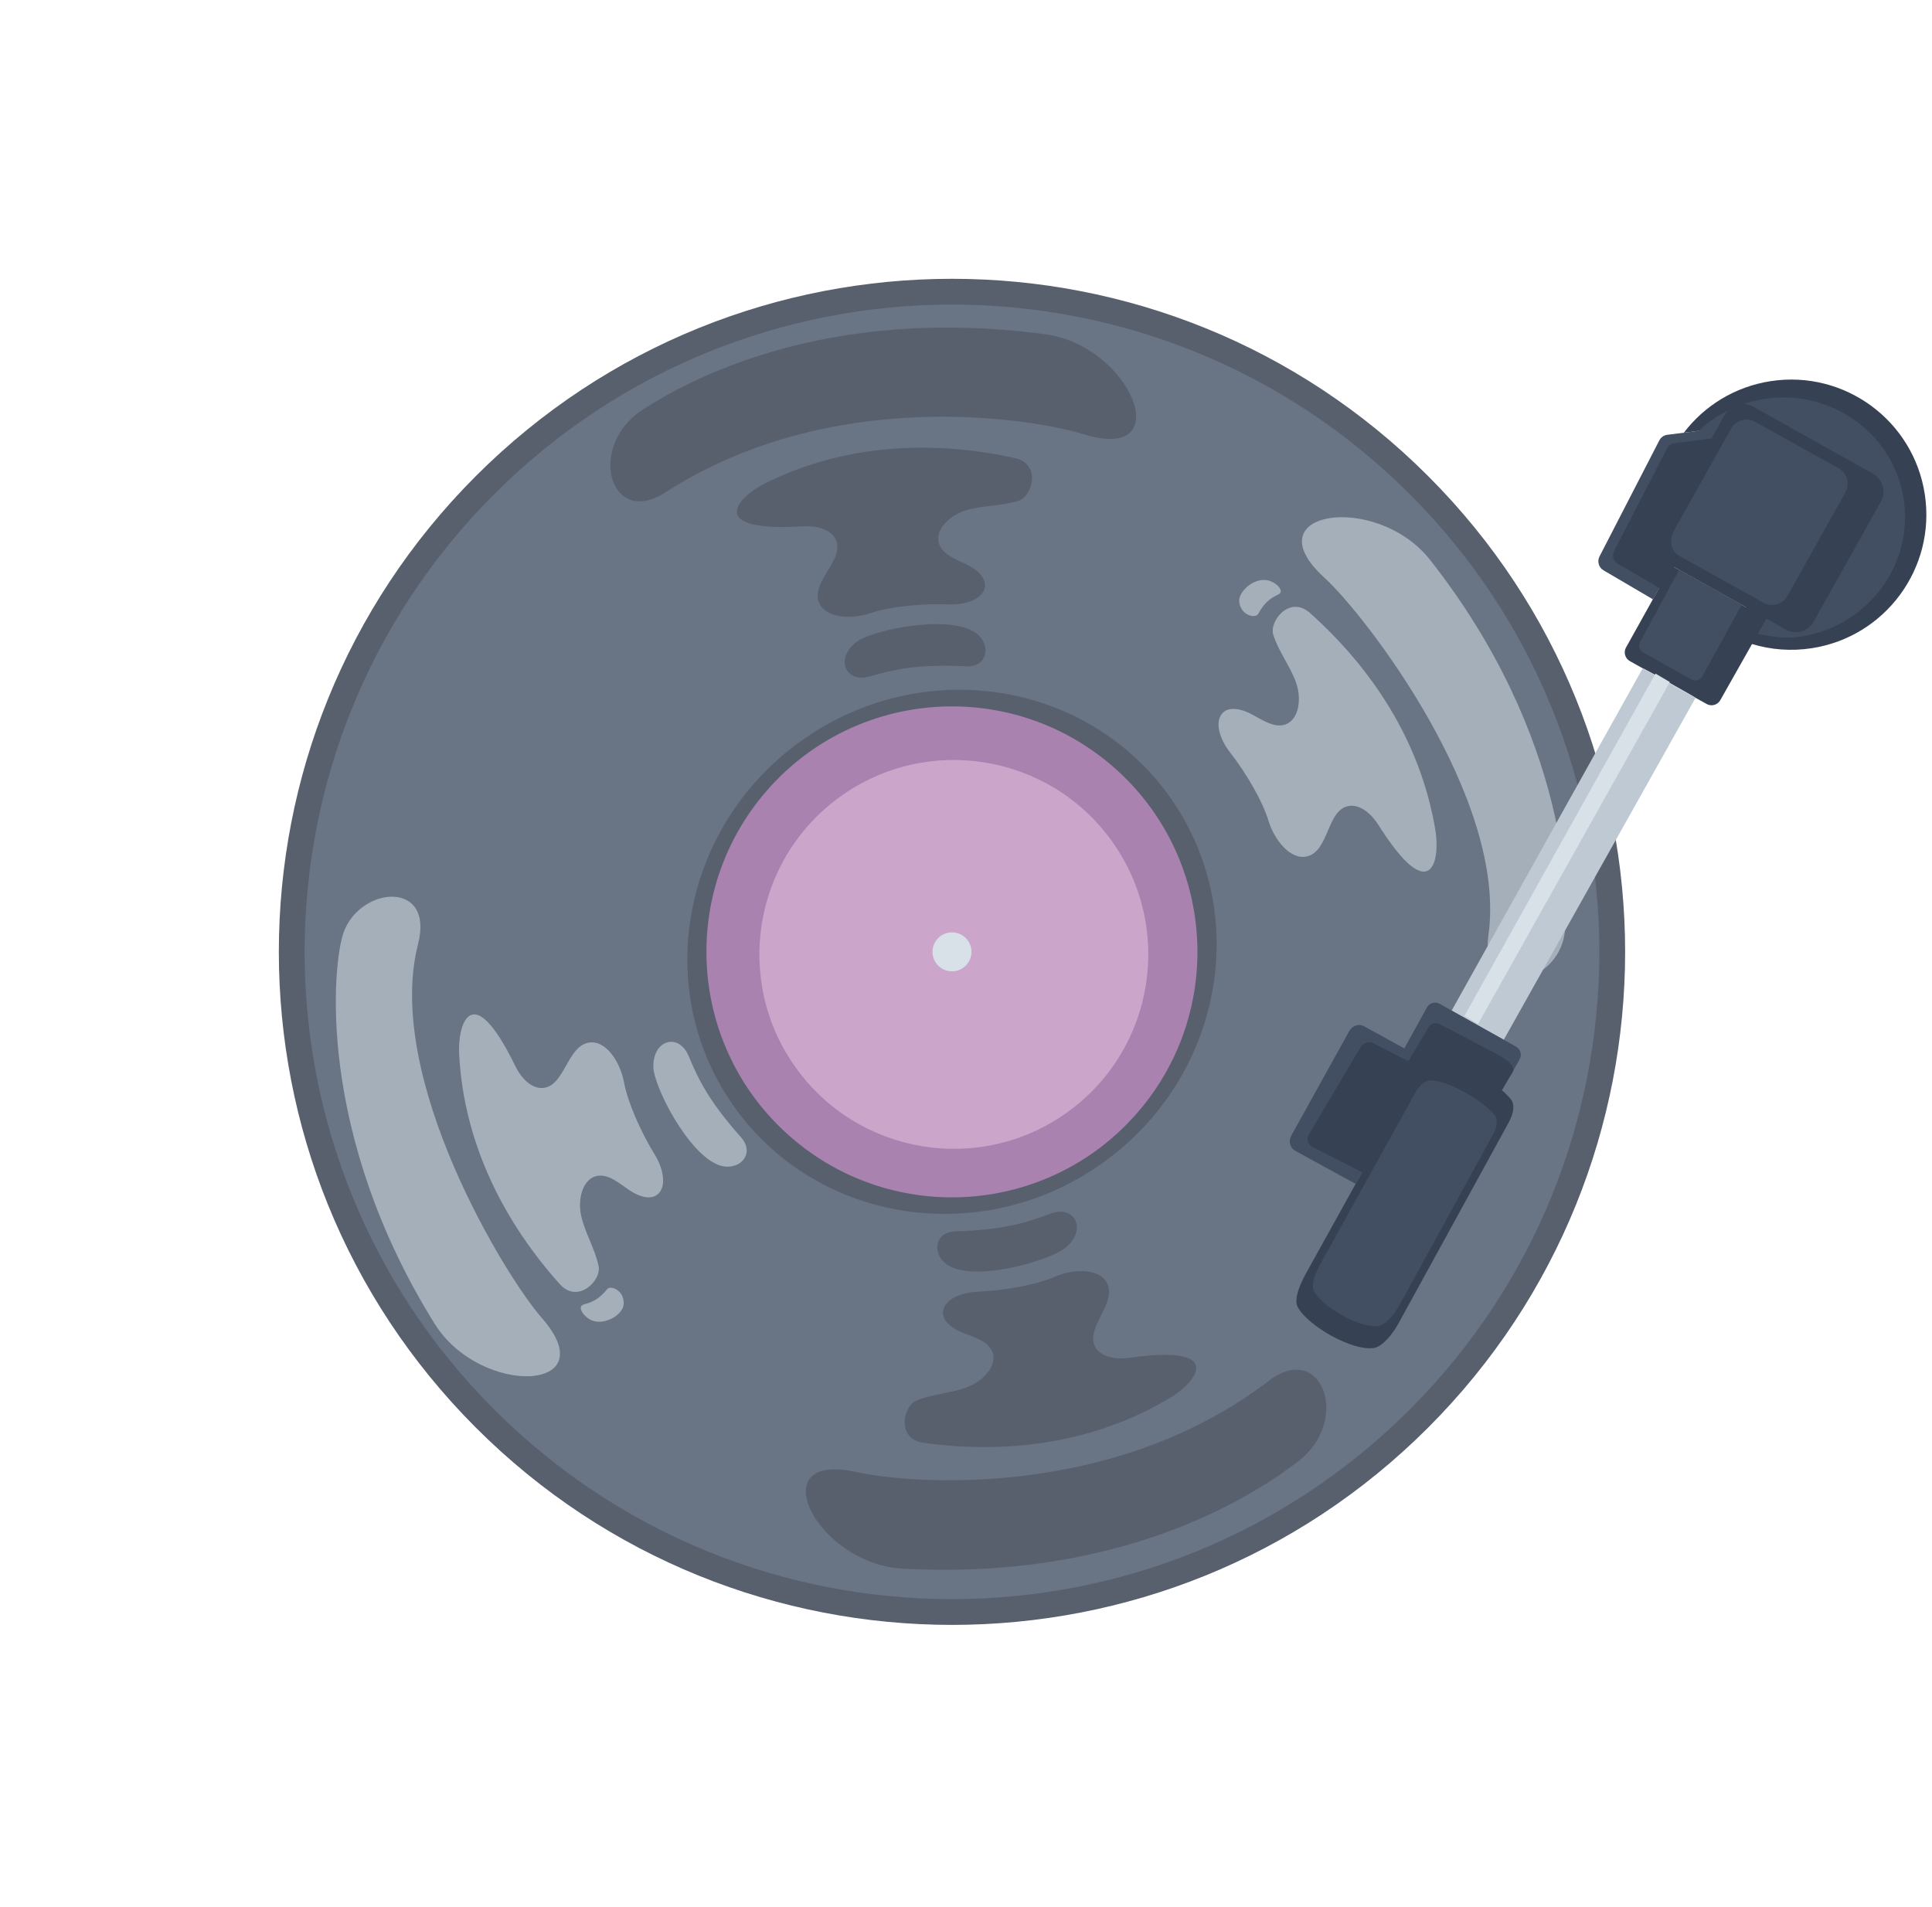 <svg width="317" height="313" viewBox="0 0 317 313" fill="none" xmlns="http://www.w3.org/2000/svg">
<path d="M234.3 234.3C277.433 191.167 277.433 121.234 234.3 78.1C191.166 34.967 121.233 34.967 78.1 78.1C34.967 121.234 34.967 191.167 78.1 234.3C121.233 277.433 191.166 277.433 234.3 234.3Z" fill="#58606E"/>
<path d="M231.308 231.308C272.789 189.827 272.789 122.573 231.308 81.092C189.827 39.611 122.573 39.611 81.092 81.092C39.611 122.573 39.611 189.827 81.092 231.308C122.573 272.789 189.827 272.789 231.308 231.308Z" fill="#697485"/>
<path d="M191.818 130.61C205.532 149.697 200.704 176.627 181.034 190.76C161.365 204.893 134.301 200.877 120.587 181.79C106.873 162.703 111.7 135.773 131.37 121.64C151.041 107.507 178.104 111.523 191.818 130.61Z" fill="#58606E"/>
<path d="M186.57 182.66C201.181 165.882 199.424 140.437 182.646 125.826C165.868 111.215 140.423 112.972 125.812 129.75C111.201 146.528 112.958 171.973 129.736 186.584C146.514 201.195 171.959 199.438 186.57 182.66Z" fill="#A982B0"/>
<path d="M182.414 138.005C192.696 152.314 189.431 172.249 175.121 182.53C160.811 192.812 140.877 189.546 130.595 175.237C120.314 160.927 123.579 140.993 137.889 130.711C152.197 120.431 172.132 123.696 182.414 138.005Z" fill="#CCA5CB"/>
<path d="M158.8 154.334C159.831 155.768 159.504 157.767 158.069 158.797C156.634 159.828 154.636 159.501 153.605 158.066C152.574 156.632 152.902 154.633 154.336 153.602C155.771 152.572 157.769 152.9 158.8 154.334Z" fill="#D8E0E8"/>
<path d="M155.784 99.189C158.01 99.278 160.947 98.541 161.531 96.636C162.042 94.972 160.323 93.475 158.626 92.647C156.928 91.818 154.917 91.092 154.189 89.513C153.1 87.149 155.727 84.564 158.52 83.733C161.313 82.902 164.385 83.069 167.149 82.164C169.373 81.436 170.908 76.154 166.543 75.184C153.59 72.308 139.012 72.629 125.554 79.308C120.996 81.57 115.632 87.36 131.824 86.372C133.858 86.248 136.18 86.796 137.052 88.392C138.853 91.687 133.047 95.34 134.362 98.813C135.385 101.519 139.781 101.667 142.85 100.613C145.92 99.56 151.146 99.005 155.784 99.189Z" fill="#58606E"/>
<path d="M177.783 71.255C193.43 76.087 185.653 56.752 171.527 54.858C135.058 49.968 112.575 62.635 105.498 67.198C96.217 73.183 100.007 86.719 109.205 80.788C136.46 63.217 169.434 68.677 177.783 71.255Z" fill="#58606E"/>
<path d="M158.482 109.346C150.429 108.931 146.546 109.906 142.747 110.99C138.665 112.154 136.958 108.046 140.551 105.329C143.097 103.404 155.159 100.871 159.786 103.648C162.681 105.387 162.314 109.543 158.482 109.346Z" fill="#58606E"/>
<path d="M160.295 211.975C158.07 212.065 155.201 213.034 154.771 214.98C154.396 216.68 156.228 218.034 157.986 218.724C159.744 219.414 161.807 219.976 162.659 221.492C163.934 223.761 161.523 226.549 158.805 227.6C156.088 228.651 153.012 228.731 150.329 229.855C148.17 230.759 147.063 236.147 151.492 236.763C164.634 238.592 179.14 237.105 192.019 229.369C196.381 226.749 201.264 220.548 185.203 222.83C183.185 223.117 180.827 222.756 179.83 221.235C177.771 218.095 183.266 213.989 181.678 210.632C180.441 208.017 176.048 208.221 173.073 209.518C170.098 210.814 164.934 211.787 160.295 211.975Z" fill="#58606E"/>
<path d="M140.604 241.58C124.62 238.019 133.92 256.667 148.153 257.424C184.896 259.378 206.292 244.95 212.982 239.835C221.754 233.127 216.892 219.938 208.198 226.585C182.439 246.283 149.134 243.481 140.604 241.58Z" fill="#58606E"/>
<path d="M156.793 202.067C164.854 201.835 168.645 200.553 172.346 199.168C176.322 197.681 178.351 201.639 174.988 204.634C172.604 206.757 160.784 210.248 155.949 207.85C152.925 206.349 152.957 202.177 156.793 202.067Z" fill="#58606E"/>
<path d="M107.487 189.572C108.655 191.468 109.454 194.388 108.081 195.832C106.881 197.093 104.734 196.331 103.179 195.258C101.624 194.185 100.005 192.788 98.272 192.929C95.678 193.139 94.713 196.697 95.359 199.538C96.005 202.379 97.657 204.975 98.225 207.828C98.681 210.123 94.831 214.052 91.846 210.723C82.986 200.846 76.115 187.984 75.335 172.98C75.071 167.899 77.485 160.384 84.566 174.98C85.456 176.813 87.073 178.568 88.891 178.545C92.646 178.498 92.981 171.647 96.653 171.089C99.512 170.654 101.798 174.411 102.385 177.603C102.972 180.794 105.051 185.621 107.487 189.572Z" fill="#A4AFBA"/>
<path d="M88.819 216.176C99.65 228.459 78.828 229.308 71.299 217.206C51.863 185.963 54.527 158.253 56.369 153.045C59.064 145.426 71.31 144.325 68.593 154.926C62.968 176.875 83.04 209.621 88.819 216.176Z" fill="#A4AFBA"/>
<path d="M121.561 186.605C116.197 180.584 114.526 176.947 112.993 173.305C111.346 169.393 107.074 170.634 107.204 175.136C107.297 178.327 112.871 189.319 117.935 191.188C121.103 192.358 124.114 189.47 121.561 186.605Z" fill="#A4AFBA"/>
<path d="M102.333 214.019C102.456 211.725 100.187 210.865 99.642 211.533C98.301 213.177 97.212 213.685 95.807 214.054C94.525 214.391 95.886 216.202 97.116 216.682C99.324 217.545 102.244 215.679 102.333 214.019Z" fill="#A4AFBA"/>
<path d="M201.731 123.342C200.36 121.587 199.243 118.772 200.448 117.186C201.501 115.8 203.719 116.321 205.383 117.215C207.047 118.11 208.81 119.319 210.518 118.987C213.073 118.491 213.639 114.849 212.682 112.096C211.726 109.344 209.797 106.947 208.918 104.174C208.211 101.943 211.603 97.613 214.939 100.592C224.836 109.429 233.087 121.452 235.52 136.278C236.344 141.299 234.775 149.034 226.124 135.311C225.037 133.587 223.236 132.022 221.432 132.246C217.705 132.707 218.129 139.554 214.542 140.514C211.748 141.263 209.062 137.781 208.125 134.674C207.189 131.567 204.589 127 201.731 123.342Z" fill="#A4AFBA"/>
<path d="M217.344 94.838C205.222 83.827 225.823 80.682 234.643 91.878C257.413 120.782 257.828 148.616 256.573 153.996C254.736 161.866 242.687 164.314 244.216 153.477C247.382 131.04 223.813 100.713 217.344 94.838Z" fill="#A4AFBA"/>
<path d="M203.334 98.809C203.64 101.085 206.03 101.508 206.441 100.75C207.453 98.885 208.428 98.184 209.739 97.559C210.936 96.989 209.262 95.463 207.965 95.22C205.635 94.785 203.113 97.163 203.334 98.809Z" fill="#A4AFBA"/>
<path d="M287.467 105.689C290.543 106.616 293.855 106.894 297.236 106.378C309.344 104.531 317.666 93.224 315.819 81.116C313.972 69.009 302.657 60.697 290.55 62.544C284.655 63.443 279.639 66.598 276.279 71.011L281.737 70.322L287.467 105.689Z" fill="#364154"/>
<path d="M288.401 104.04C290.056 104.286 292.412 104.93 295.475 104.462C306.44 102.789 314.001 92.704 312.357 81.931C310.714 71.158 300.49 63.786 289.525 65.459C284.186 66.273 279.638 69.094 276.585 73.03L281.528 72.404L288.401 104.04Z" fill="#424E61"/>
<path d="M273.776 93.773L271.215 98.351L263.109 93.594C262.321 93.131 262.026 92.134 262.446 91.315L272.256 72.276C272.513 71.768 273.006 71.425 273.568 71.349L276.279 71.012L281.737 70.323L273.776 93.773Z" fill="#424E61"/>
<path d="M274.89 92.639L272.614 96.705L265.412 92.481C264.712 92.07 264.45 91.184 264.823 90.457L273.541 73.549C273.77 73.099 274.207 72.794 274.707 72.727L277.116 72.427L281.966 71.814L274.89 92.639Z" fill="#364154"/>
<path d="M308.611 82.303L297.585 102.014C296.685 103.633 294.632 104.214 293.012 103.304L289.825 101.525L274.283 92.826L273.312 92.286C273.239 92.249 273.165 92.204 273.101 92.156L273.099 92.147C270.682 90.585 271.979 87.749 272.011 87.706L281.739 70.324L283.039 68.004C283.939 66.385 285.992 65.804 287.612 66.713L307.313 77.732C308.941 78.639 309.511 80.684 308.611 82.303Z" fill="#364154"/>
<path d="M302.801 80.783L293.284 97.797C292.507 99.194 290.735 99.695 289.337 98.911L286.586 97.375L276.479 91.757L275.641 91.291C275.578 91.259 275.515 91.22 275.459 91.179L275.458 91.171C273.371 89.823 274.491 87.375 274.519 87.338L282.915 72.336L284.037 70.333C284.814 68.936 286.586 68.434 287.984 69.219L301.681 76.839C303.087 77.621 303.578 79.386 302.801 80.783Z" fill="#424E61"/>
<path d="M289.824 101.525L287.467 105.689L282.265 114.895C281.813 115.69 280.815 115.976 280.019 115.524L278.201 114.511C278.188 114.427 269.687 109.644 269.537 109.667L269.182 109.473L268.733 109.226L267.425 108.489C266.631 108.046 266.353 107.037 266.796 106.243L267.03 105.834L271.202 98.343L274.28 92.826L289.824 101.525Z" fill="#364154"/>
<path d="M285.762 99.252L279.316 110.999C278.956 111.633 278.161 111.86 277.527 111.5L269.62 107.083C268.988 106.73 268.766 105.927 269.119 105.294L269.305 104.969L275.506 93.51L285.762 99.252Z" fill="#424E61"/>
<path d="M278.201 114.512C278.201 114.512 276.556 117.45 273.948 122.101C267.253 134.049 254.231 157.287 246.736 170.628L238.186 165.843C249.179 146.104 269.537 109.668 269.537 109.668L278.201 114.512Z" fill="#BEC9D4"/>
<path d="M273.983 111.927C273.983 111.927 252.038 151.097 242.518 168.043L240.283 166.712C251.276 146.973 271.634 110.537 271.634 110.537L273.983 111.927Z" fill="#D8E0E8"/>
<path d="M249.34 173.844L246.445 178.931C245.574 178.175 244.49 177.394 243.329 176.682C240.679 175.04 237.61 173.721 235.583 173.657C234.631 173.621 233.529 174.296 232.588 175.959C232.58 175.97 232.564 175.991 232.558 176.011L222.429 194.276L212.53 188.855C211.665 188.385 211.371 187.273 211.857 186.386L221.401 169.176C221.896 168.288 222.982 167.95 223.838 168.422L230.414 172.046L234.139 165.321C234.542 164.581 235.477 164.314 236.209 164.728L238.186 165.841L246.736 170.626L248.754 171.762C249.496 172.176 249.754 173.112 249.34 173.844Z" fill="#424E61"/>
<path d="M248.166 175.976C247.501 177.02 245.597 180.206 245.597 180.206C244.841 179.587 243.368 178.476 242.358 177.896C240.053 176.558 237.378 175.488 235.606 175.451C234.773 175.428 233.805 175.995 232.97 177.377C232.963 177.386 232.949 177.404 232.943 177.421L223.95 192.606L215.332 188.194C214.579 187.811 214.33 186.894 214.762 186.156L223.236 171.848C223.676 171.11 224.628 170.822 225.373 171.206L230.863 174.035C230.994 174.102 231.156 174.056 231.231 173.929L234.404 168.565C234.762 167.95 235.582 167.722 236.219 168.059L245.382 172.861C245.382 172.861 249.035 174.61 248.166 175.976Z" fill="#364154"/>
<path d="M247.545 184.203L229.431 217.232C228.488 218.943 226.829 220.984 225.439 221.206C221.92 221.762 214.564 217.598 212.908 214.447C212.262 213.217 213.301 210.755 214.244 209.043L222.431 194.277L232.56 176.012C232.566 175.992 232.582 175.97 232.59 175.96C233.531 174.296 234.632 173.622 235.585 173.658C237.612 173.722 240.681 175.041 243.331 176.683C244.491 177.395 245.576 178.176 246.447 178.932C247.051 179.442 247.549 179.95 247.916 180.419C248.506 181.16 248.471 182.504 247.545 184.203Z" fill="#364154"/>
<path d="M244.949 186.223L229.594 214.22C228.794 215.671 227.389 217.4 226.21 217.588C223.227 218.059 216.992 214.53 215.588 211.859C215.04 210.817 215.921 208.729 216.721 207.278L223.66 194.762L232.245 179.28C232.25 179.263 232.264 179.245 232.27 179.236C233.068 177.826 234.001 177.254 234.809 177.285C236.527 177.339 239.128 178.457 241.374 179.849C242.357 180.453 243.277 181.114 244.015 181.755C244.527 182.188 244.949 182.617 245.261 183.015C245.763 183.644 245.734 184.782 244.949 186.223Z" fill="#424E61"/>
</svg>
